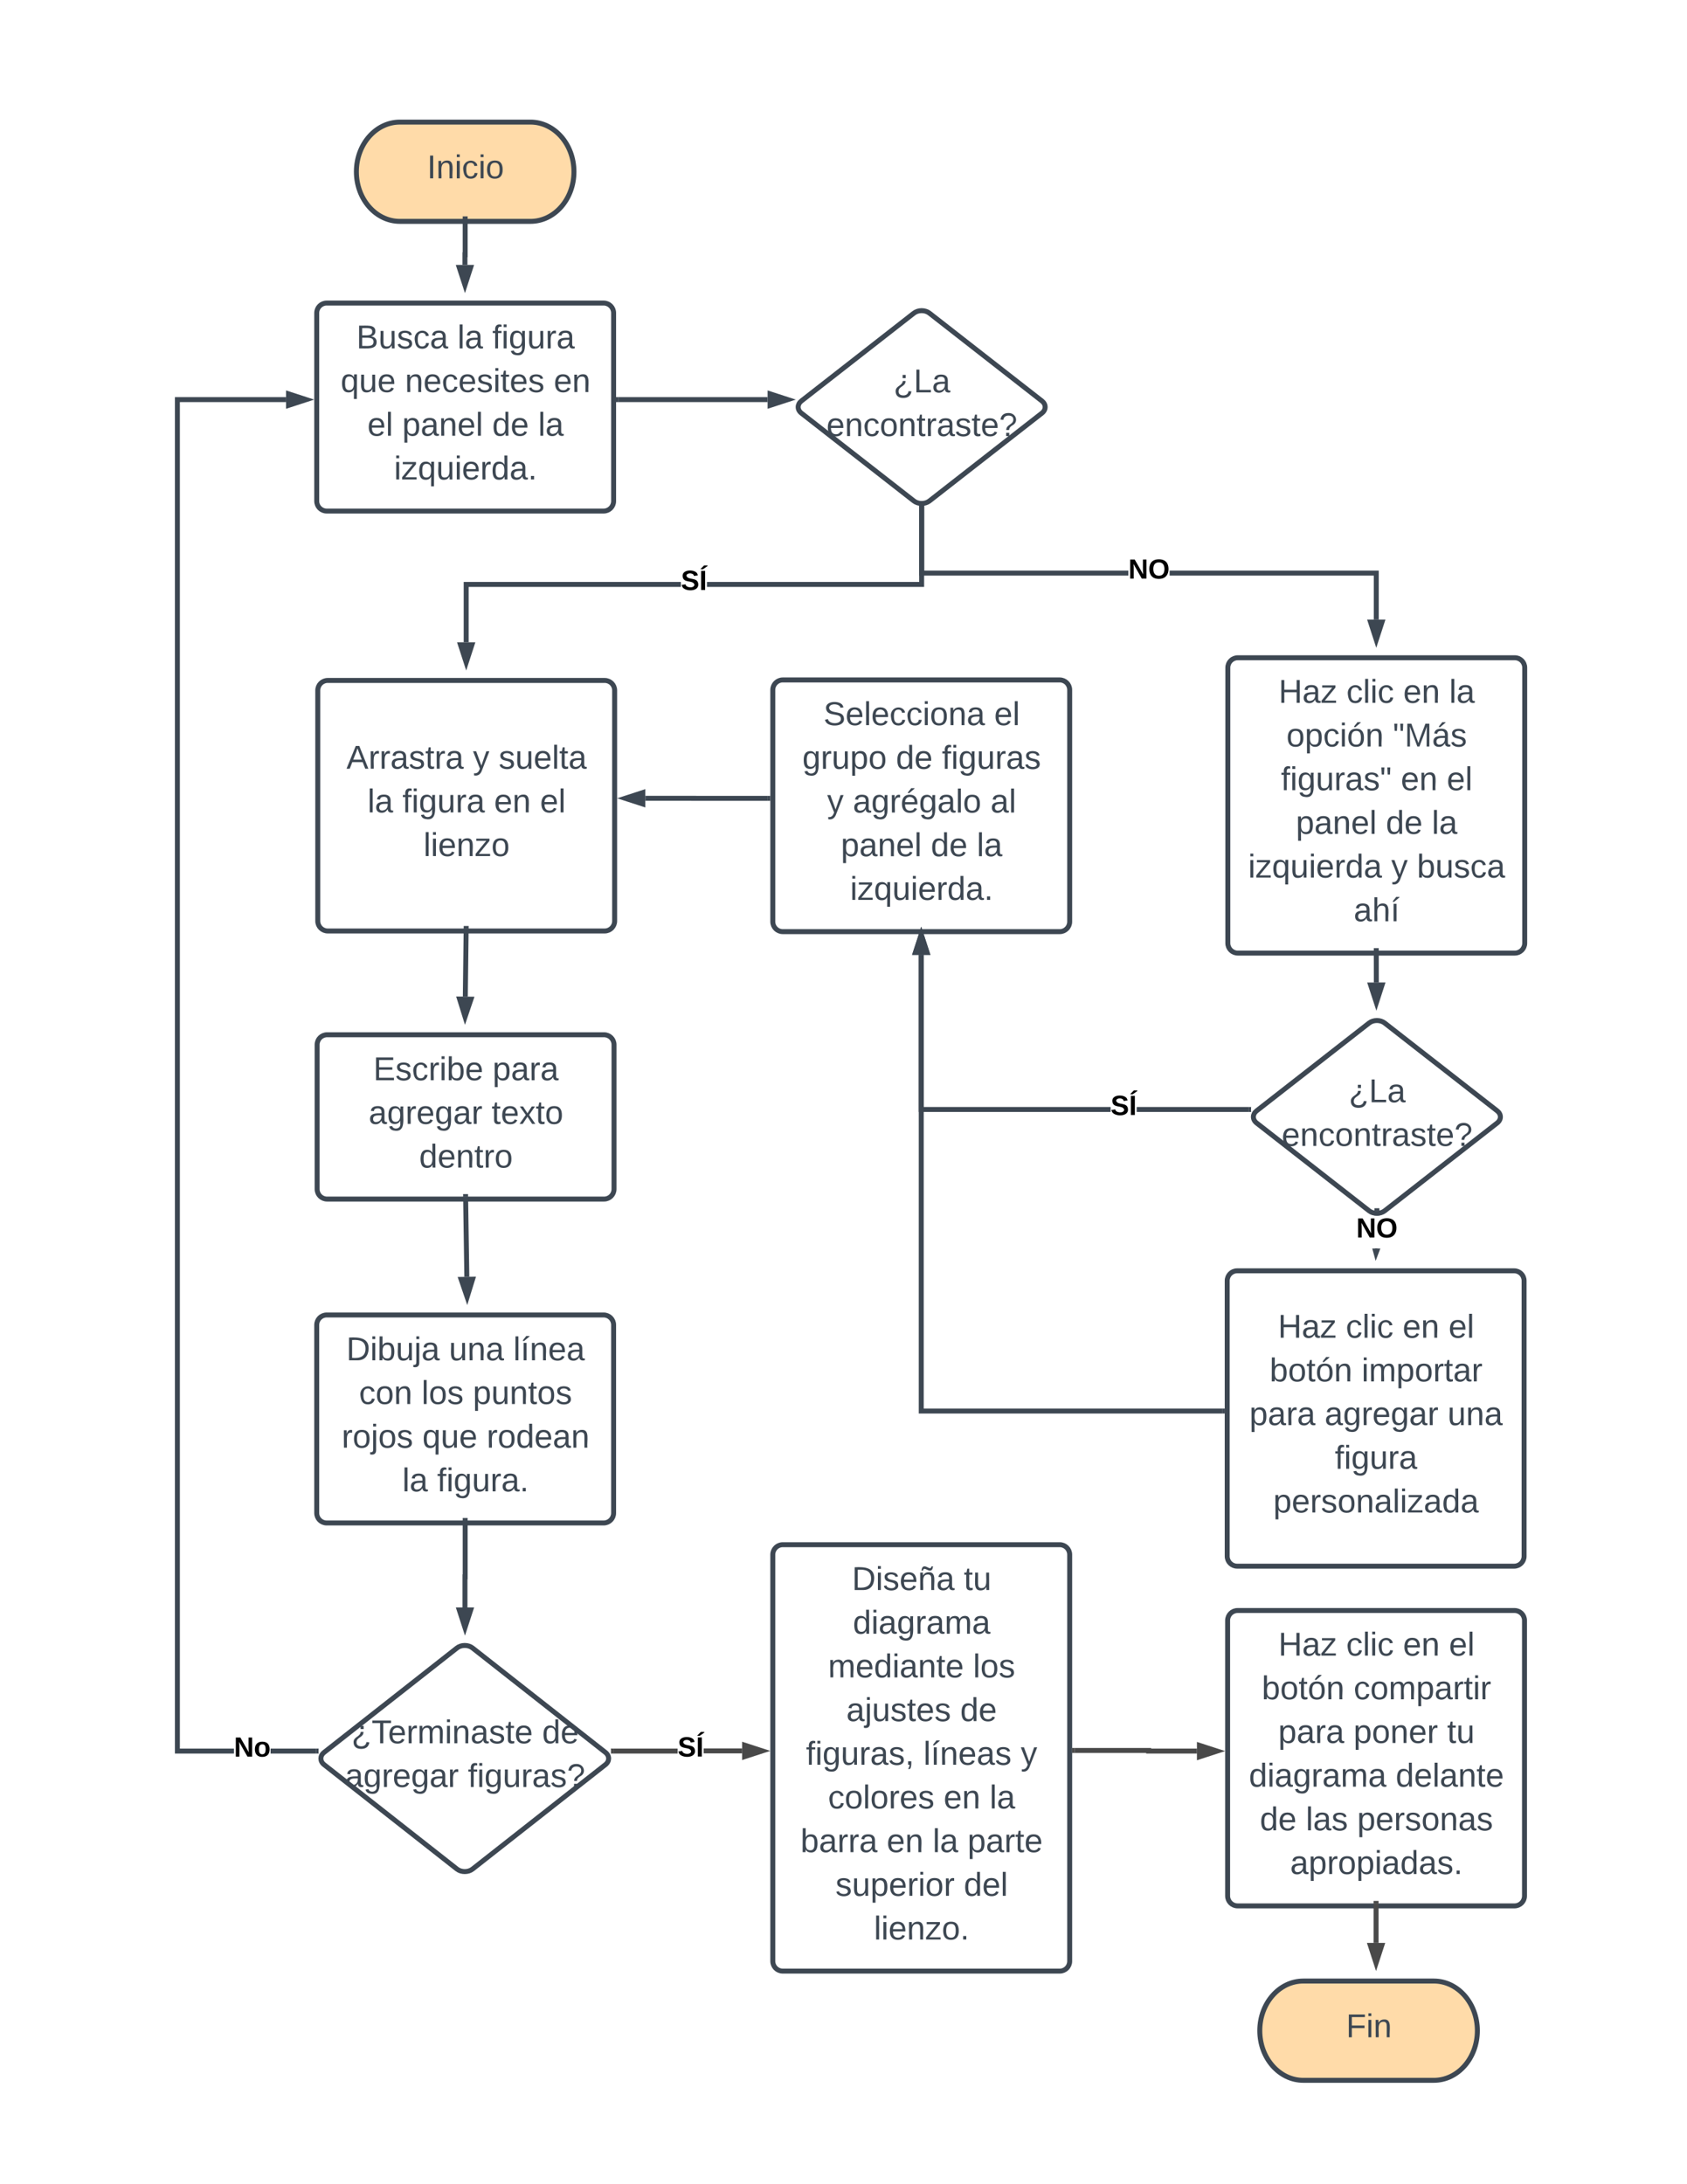 <svg xmlns="http://www.w3.org/2000/svg" xmlns:xlink="http://www.w3.org/1999/xlink" xmlns:lucid="lucid" width="1360" height="1760"><g transform="translate(0 0)" lucid:page-tab-id="YGcM5DNywbTK"><path d="M0 0h1360v1760H0z" fill="#fff"/><g filter="url(#a)"><path d="M255.33 1061.6c0-4.42 3.58-8 8-8h223.34c4.42 0 8 3.58 8 8v151.6c0 4.42-3.58 8-8 8H263.33c-4.42 0-8-3.58-8-8z" stroke="#3d4752" stroke-width="4" fill="#fff"/><use xlink:href="#b" transform="matrix(1,0,0,1,270.331,1068.6) translate(8.852 21.533)"/><use xlink:href="#c" transform="matrix(1,0,0,1,270.331,1068.6) translate(91.593 21.533)"/><use xlink:href="#d" transform="matrix(1,0,0,1,270.331,1068.6) translate(143.444 21.533)"/><use xlink:href="#e" transform="matrix(1,0,0,1,270.331,1068.6) translate(19.111 56.733)"/><use xlink:href="#f" transform="matrix(1,0,0,1,270.331,1068.6) translate(69.481 56.733)"/><use xlink:href="#g" transform="matrix(1,0,0,1,270.331,1068.6) translate(110.889 56.733)"/><use xlink:href="#h" transform="matrix(1,0,0,1,270.331,1068.6) translate(5.111 91.933)"/><use xlink:href="#i" transform="matrix(1,0,0,1,270.331,1068.6) translate(70.148 91.933)"/><use xlink:href="#j" transform="matrix(1,0,0,1,270.331,1068.6) translate(122 91.933)"/><use xlink:href="#k" transform="matrix(1,0,0,1,270.331,1068.6) translate(54 127.133)"/><use xlink:href="#l" transform="matrix(1,0,0,1,270.331,1068.6) translate(82.074 127.133)"/></g><g filter="url(#m)"><path d="M256.17 550.3c0-4.43 3.58-8 8-8H487.5c4.42 0 8 3.57 8 8v185.87c0 4.4-3.58 8-8 8H264.17c-4.42 0-8-3.6-8-8z" stroke="#3d4752" stroke-width="4" fill="#fff"/><use xlink:href="#n" transform="matrix(1,0,0,1,271.165,557.287) translate(8.111 56.133)"/><use xlink:href="#o" transform="matrix(1,0,0,1,271.165,557.287) translate(110.111 56.133)"/><use xlink:href="#p" transform="matrix(1,0,0,1,271.165,557.287) translate(130.852 56.133)"/><use xlink:href="#k" transform="matrix(1,0,0,1,271.165,557.287) translate(25.148 91.333)"/><use xlink:href="#q" transform="matrix(1,0,0,1,271.165,557.287) translate(53.222 91.333)"/><use xlink:href="#r" transform="matrix(1,0,0,1,271.165,557.287) translate(127.148 91.333)"/><use xlink:href="#s" transform="matrix(1,0,0,1,271.165,557.287) translate(164.185 91.333)"/><use xlink:href="#t" transform="matrix(1,0,0,1,271.165,557.287) translate(70.259 126.533)"/></g><g filter="url(#u)"><path d="M368.38 1321.94c3.47-2.73 9.1-2.73 12.58 0l107.1 84.12c3.46 2.73 3.46 7.15 0 9.88l-107.1 84.12c-3.47 2.73-9.1 2.73-12.58 0l-107.1-84.12c-3.46-2.73-3.46-7.15 0-9.88z" stroke="#3d4752" stroke-width="4" fill="#fff"/><use xlink:href="#v" transform="matrix(1,0,0,1,270,1332) translate(13.333 66.733)"/><use xlink:href="#w" transform="matrix(1,0,0,1,270,1332) translate(167.037 66.733)"/><use xlink:href="#x" transform="matrix(1,0,0,1,270,1332) translate(8.111 101.933)"/><use xlink:href="#y" transform="matrix(1,0,0,1,270,1332) translate(107.222 101.933)"/></g><g filter="url(#z)"><path d="M623 1246.7c0-4.42 3.58-8 8-8h223.34c4.42 0 8 3.58 8 8v327.6c0 4.42-3.58 8-8 8H631c-4.42 0-8-3.58-8-8z" stroke="#3d4752" stroke-width="4" fill="#fff"/><use xlink:href="#A" transform="matrix(1,0,0,1,638,1253.7) translate(48.778 21.533)"/><use xlink:href="#B" transform="matrix(1,0,0,1,638,1253.7) translate(139 21.533)"/><use xlink:href="#C" transform="matrix(1,0,0,1,638,1253.7) translate(49.556 56.733)"/><use xlink:href="#D" transform="matrix(1,0,0,1,638,1253.7) translate(29.556 91.933)"/><use xlink:href="#E" transform="matrix(1,0,0,1,638,1253.7) translate(146.444 91.933)"/><use xlink:href="#F" transform="matrix(1,0,0,1,638,1253.7) translate(44.296 127.133)"/><use xlink:href="#w" transform="matrix(1,0,0,1,638,1253.7) translate(136.074 127.133)"/><use xlink:href="#G" transform="matrix(1,0,0,1,638,1253.7) translate(11.778 162.333)"/><use xlink:href="#H" transform="matrix(1,0,0,1,638,1253.7) translate(106.444 162.333)"/><use xlink:href="#I" transform="matrix(1,0,0,1,638,1253.7) translate(184.889 162.333)"/><use xlink:href="#J" transform="matrix(1,0,0,1,638,1253.7) translate(29.556 197.533)"/><use xlink:href="#r" transform="matrix(1,0,0,1,638,1253.7) translate(122.741 197.533)"/><use xlink:href="#K" transform="matrix(1,0,0,1,638,1253.7) translate(159.778 197.533)"/><use xlink:href="#L" transform="matrix(1,0,0,1,638,1253.7) translate(7.37 232.733)"/><use xlink:href="#r" transform="matrix(1,0,0,1,638,1253.7) translate(76.852 232.733)"/><use xlink:href="#k" transform="matrix(1,0,0,1,638,1253.7) translate(113.889 232.733)"/><use xlink:href="#M" transform="matrix(1,0,0,1,638,1253.7) translate(141.963 232.733)"/><use xlink:href="#N" transform="matrix(1,0,0,1,638,1253.7) translate(35.519 267.933)"/><use xlink:href="#O" transform="matrix(1,0,0,1,638,1253.7) translate(139 267.933)"/><use xlink:href="#P" transform="matrix(1,0,0,1,638,1253.7) translate(66.556 303.133)"/></g><g filter="url(#Q)"><path d="M255.66 835.8c0-4.42 3.58-8 8-8H487c4.42 0 8 3.58 8 8v116.4c0 4.42-3.58 8-8 8H263.66c-4.42 0-8-3.58-8-8z" stroke="#3d4752" stroke-width="4" fill="#fff"/><use xlink:href="#R" transform="matrix(1,0,0,1,270.661,842.8) translate(30.296 21.633)"/><use xlink:href="#S" transform="matrix(1,0,0,1,270.661,842.8) translate(126.444 21.633)"/><use xlink:href="#x" transform="matrix(1,0,0,1,270.661,842.8) translate(26.556 56.833)"/><use xlink:href="#T" transform="matrix(1,0,0,1,270.661,842.8) translate(125.667 56.833)"/><use xlink:href="#U" transform="matrix(1,0,0,1,270.661,842.8) translate(67.259 92.033)"/></g><g filter="url(#V)"><path d="M427.62 92.38c19.37 0 35.08 17.9 35.08 40s-15.7 40-35.08 40H322.38c-19.37 0-35.08-17.9-35.08-40s15.7-40 35.08-40z" stroke="#3d4752" stroke-width="4" fill="#ffdba9"/><use xlink:href="#W" transform="matrix(1,0,0,1,302.3,107.38) translate(41.963 30.333)"/></g><g filter="url(#X)"><path d="M1103.7 818.36c3.48-2.72 9.12-2.72 12.6 0l90.64 70.72c3.5 2.72 3.5 7.12 0 9.84l-90.63 70.72c-3.48 2.72-9.12 2.72-12.6 0l-90.64-70.72c-3.5-2.72-3.5-7.12 0-9.84z" stroke="#3d4752" stroke-width="4" fill="#fff"/><use xlink:href="#Y" transform="matrix(1,0,0,1,1021.75,828.439) translate(65.574 53.733)"/><use xlink:href="#Z" transform="matrix(1,0,0,1,1021.75,828.439) translate(11.5 88.933)"/></g><g filter="url(#aa)"><path d="M989.83 532c0-4.42 3.6-8 8-8h223.34c4.42 0 8 3.58 8 8v222c0 4.42-3.58 8-8 8H997.83c-4.4 0-8-3.58-8-8z" stroke="#3d4752" stroke-width="4" fill="#fff"/><use xlink:href="#ab" transform="matrix(1,0,0,1,1004.835,539) translate(25.889 21.333)"/><use xlink:href="#ac" transform="matrix(1,0,0,1,1004.835,539) translate(80.63 21.333)"/><use xlink:href="#r" transform="matrix(1,0,0,1,1004.835,539) translate(126.407 21.333)"/><use xlink:href="#K" transform="matrix(1,0,0,1,1004.835,539) translate(163.444 21.333)"/><use xlink:href="#ad" transform="matrix(1,0,0,1,1004.835,539) translate(32.222 56.533)"/><use xlink:href="#ae" transform="matrix(1,0,0,1,1004.835,539) translate(118.074 56.533)"/><use xlink:href="#af" transform="matrix(1,0,0,1,1004.835,539) translate(27.815 91.733)"/><use xlink:href="#r" transform="matrix(1,0,0,1,1004.835,539) translate(124.481 91.733)"/><use xlink:href="#s" transform="matrix(1,0,0,1,1004.835,539) translate(161.519 91.733)"/><use xlink:href="#ag" transform="matrix(1,0,0,1,1004.835,539) translate(39.889 126.933)"/><use xlink:href="#ah" transform="matrix(1,0,0,1,1004.835,539) translate(112.407 126.933)"/><use xlink:href="#K" transform="matrix(1,0,0,1,1004.835,539) translate(149.444 126.933)"/><use xlink:href="#ai" transform="matrix(1,0,0,1,1004.835,539) translate(1.407 162.133)"/><use xlink:href="#o" transform="matrix(1,0,0,1,1004.835,539) translate(116.741 162.133)"/><use xlink:href="#aj" transform="matrix(1,0,0,1,1004.835,539) translate(137.481 162.133)"/><use xlink:href="#ak" transform="matrix(1,0,0,1,1004.835,539) translate(86.481 197.333)"/></g><g filter="url(#al)"><path d="M623 549.9c0-4.43 3.58-8 8-8h223.34c4.42 0 8 3.57 8 8v186.8c0 4.4-3.58 8-8 8H631c-4.42 0-8-3.6-8-8z" stroke="#3d4752" stroke-width="4" fill="#fff"/><use xlink:href="#am" transform="matrix(1,0,0,1,638,556.887) translate(25.852 21.433)"/><use xlink:href="#s" transform="matrix(1,0,0,1,638,556.887) translate(163.481 21.433)"/><use xlink:href="#an" transform="matrix(1,0,0,1,638,556.887) translate(8.815 56.633)"/><use xlink:href="#ah" transform="matrix(1,0,0,1,638,556.887) translate(84.296 56.633)"/><use xlink:href="#ao" transform="matrix(1,0,0,1,638,556.887) translate(121.333 56.633)"/><use xlink:href="#o" transform="matrix(1,0,0,1,638,556.887) translate(28.815 91.833)"/><use xlink:href="#ap" transform="matrix(1,0,0,1,638,556.887) translate(49.556 91.833)"/><use xlink:href="#aq" transform="matrix(1,0,0,1,638,556.887) translate(160.519 91.833)"/><use xlink:href="#ag" transform="matrix(1,0,0,1,638,556.887) translate(39.889 127.033)"/><use xlink:href="#ah" transform="matrix(1,0,0,1,638,556.887) translate(112.407 127.033)"/><use xlink:href="#K" transform="matrix(1,0,0,1,638,556.887) translate(149.444 127.033)"/><use xlink:href="#ar" transform="matrix(1,0,0,1,638,556.887) translate(47.333 162.233)"/></g><g filter="url(#aa)"><path d="M989.33 1026c0-4.42 3.58-8 8-8h223.34c4.42 0 8 3.58 8 8v222c0 4.42-3.58 8-8 8H997.33c-4.42 0-8-3.58-8-8z" stroke="#3d4752" stroke-width="4" fill="#fff"/><use xlink:href="#ab" transform="matrix(1,0,0,1,1004.331,1033) translate(25.889 38.933)"/><use xlink:href="#ac" transform="matrix(1,0,0,1,1004.331,1033) translate(80.63 38.933)"/><use xlink:href="#r" transform="matrix(1,0,0,1,1004.331,1033) translate(126.407 38.933)"/><use xlink:href="#s" transform="matrix(1,0,0,1,1004.331,1033) translate(163.444 38.933)"/><use xlink:href="#as" transform="matrix(1,0,0,1,1004.331,1033) translate(19.222 74.133)"/><use xlink:href="#at" transform="matrix(1,0,0,1,1004.331,1033) translate(93.296 74.133)"/><use xlink:href="#au" transform="matrix(1,0,0,1,1004.331,1033) translate(2.889 109.333)"/><use xlink:href="#x" transform="matrix(1,0,0,1,1004.331,1033) translate(63.556 109.333)"/><use xlink:href="#av" transform="matrix(1,0,0,1,1004.331,1033) translate(162.667 109.333)"/><use xlink:href="#aw" transform="matrix(1,0,0,1,1004.331,1033) translate(71.741 144.533)"/><use xlink:href="#ax" transform="matrix(1,0,0,1,1004.331,1033) translate(22.148 179.733)"/></g><g filter="url(#ay)"><path d="M255.33 246.2c0-4.42 3.58-8 8-8h223.34c4.42 0 8 3.58 8 8v151.6c0 4.42-3.58 8-8 8H263.33c-4.42 0-8-3.58-8-8z" stroke="#3d4752" stroke-width="4" fill="#fff"/><use xlink:href="#az" transform="matrix(1,0,0,1,270.331,253.2) translate(16.963 21.533)"/><use xlink:href="#k" transform="matrix(1,0,0,1,270.331,253.2) translate(98.444 21.533)"/><use xlink:href="#aw" transform="matrix(1,0,0,1,270.331,253.2) translate(126.519 21.533)"/><use xlink:href="#i" transform="matrix(1,0,0,1,270.331,253.2) translate(4.296 56.733)"/><use xlink:href="#aA" transform="matrix(1,0,0,1,270.331,253.2) translate(56.148 56.733)"/><use xlink:href="#aB" transform="matrix(1,0,0,1,270.331,253.2) translate(176.074 56.733)"/><use xlink:href="#aC" transform="matrix(1,0,0,1,270.331,253.2) translate(25.852 91.933)"/><use xlink:href="#ag" transform="matrix(1,0,0,1,270.331,253.2) translate(53.926 91.933)"/><use xlink:href="#ah" transform="matrix(1,0,0,1,270.331,253.2) translate(126.444 91.933)"/><use xlink:href="#K" transform="matrix(1,0,0,1,270.331,253.2) translate(163.481 91.933)"/><use xlink:href="#ar" transform="matrix(1,0,0,1,270.331,253.2) translate(47.333 127.133)"/></g><path d="M498.67 322H618.8" stroke="#3d4752" stroke-width="4" fill="none"/><path d="M498.72 324h-2.05v-4h2.05z" fill="#3d4752"/><path d="M635.08 322l-14.27 4.64v-9.28z" stroke="#3d4752" stroke-width="4" fill="#3d4752"/><path d="M548.92 472.93h-171.1v44.62h-4v-48.62h175.1zm196.08 0H569.9v-4H741v-65.35h4z" fill="#3d4752"/><path d="M741.35 401.6l3.5-.03.15-.04v2.1h-4v-2.13zM375.83 533.8l-4.63-14.25h9.27z" fill="#3d4752"/><path d="M375.83 540.3l-7.38-22.75h14.77zm-1.88-18.75l1.88 5.8 1.9-5.8z" fill="#3d4752"/><use xlink:href="#aD" transform="matrix(1,0,0,1,548.924,457.6) translate(0 17.778)"/><path d="M1111.5 459.8v39.46h-4V463.8H942.9v-4zm-201.88 0v4H741v-60.22h4v56.2z" fill="#3d4752"/><path d="M741.35 401.6l3.5-.03.15-.04v2.1h-4v-2.13zM1109.5 515.53l-4.63-14.27h9.27z" fill="#3d4752"/><path d="M1109.5 522l-7.38-22.74h14.77zm-1.88-18.74l1.88 5.8 1.9-5.8z" fill="#3d4752"/><use xlink:href="#aE" transform="matrix(1,0,0,1,909.616,448.457) translate(0 17.778)"/><path d="M375 176.38v28.9h-.17v8.18" stroke="#3d4752" stroke-width="4" fill="none"/><path d="M377 176.43h-4v-2.05h4z" fill="#3d4752"/><path d="M374.83 229.73l-4.64-14.27h9.27z" stroke="#3d4752" stroke-width="4" fill="#3d4752"/><path d="M375 1225.2v45.4h-.15v24.65" stroke="#3d4752" stroke-width="4" fill="none"/><path d="M377 1225.25h-4v-2.05h4z" fill="#3d4752"/><path d="M374.85 1311.52l-4.63-14.27h9.27z" stroke="#3d4752" stroke-width="4" fill="#3d4752"/><path d="M230.6 324H145v1085h43.62v4H141V320h89.6zm24.2 1085v4h-36.67v-4z" fill="#3d4752"/><path d="M256.8 1409.44l-.02 2.95.24.6h-2.28v-4H257zM246.86 322l-14.27 4.64v-9.28z" fill="#3d4752"/><path d="M253.33 322l-22.74 7.4v-14.8zm-18.74 1.88l5.8-1.88-5.8-1.88z" fill="#3d4752"/><use xlink:href="#aF" transform="matrix(1,0,0,1,188.621,1397.667) translate(0 17.778)"/><path d="M744.67 892h150.68v4H740.67V769.42h4zm261.88 0v4h-90.2v-4z" fill="#3d4752"/><path d="M1008.58 892.4l-.05 2.97.25.63h-2.28v-4h2.25zM747.3 767.42h-9.27l4.64-14.26z" fill="#3d4752"/><path d="M750.06 769.42h-14.78l7.4-22.73zm-9.27-4h3.75l-1.88-5.8z" fill="#3d4752"/><use xlink:href="#aD" transform="matrix(1,0,0,1,895.352,880.667) translate(0 17.778)"/><path d="M1112 979.38h-4v-3.8h4z" fill="#3d4752"/><path d="M1108.35 973.6l3.5-.03.15-.04v2.1h-4v-2.13zM1109.3 1009.53l-.96-3.48h2.27z" fill="#3d4752"/><path d="M1109 1016l-2.74-9.95h6.5z" fill="#3d4752"/><use xlink:href="#aE" transform="matrix(1,0,0,1,1093.364,979.38) translate(0 17.778)"/><path d="M744.67 1135h240.66v4H740.67V769.42h4z" fill="#3d4752"/><path d="M987.33 1139h-2.05v-4h2.05zM747.3 767.42h-9.27l4.64-14.26z" fill="#3d4752"/><path d="M750.06 769.42h-14.78l7.4-22.73zm-9.27-4h3.75l-1.88-5.8z" fill="#3d4752"/><path d="M375.8 748.17l-.68 54.9" stroke="#3d4752" stroke-width="4" fill="none"/><path d="M377.8 748.24l-4-.05.03-2.03h4z" fill="#3d4752"/><path d="M374.92 819.33L370.46 805l9.27.12z" stroke="#3d4752" stroke-width="4" fill="#3d4752"/><path d="M375.36 964.2l.98 64.66" stroke="#3d4752" stroke-width="4" fill="none"/><path d="M377.36 964.22l-4 .06-.03-2.08h4z" fill="#3d4752"/><path d="M376.58 1045.13l-4.85-14.2 9.27-.14z" stroke="#3d4752" stroke-width="4" fill="#3d4752"/><path d="M1109.5 766l.05 25.68" stroke="#3d4752" stroke-width="4" fill="none"/><path d="M1111.5 766.05h-4V764h4z" fill="#3d4752"/><path d="M1109.58 807.95l-4.66-14.26 9.27-.02z" stroke="#3d4752" stroke-width="4" fill="#3d4752"/><path d="M619 643.3h-59.75v-.04h-39" stroke="#3d4752" stroke-width="4" fill="none"/><path d="M621 645.3h-2.05v-4H621z" fill="#3d4752"/><path d="M503.98 643.26l14.26-4.64v9.27z" stroke="#3d4752" stroke-width="4" fill="#3d4752"/><g filter="url(#V)"><path d="M1155.92 1590.3c19.37 0 35.08 17.9 35.08 40 0 22.08-15.7 40-35.08 40h-105.24c-19.37 0-35.08-17.92-35.08-40 0-22.1 15.7-40 35.08-40z" stroke="#3d4752" stroke-width="4" fill="#ffdba9"/><use xlink:href="#aG" transform="matrix(1,0,0,1,1030.6,1605.287) translate(54.556 30.333)"/></g><g filter="url(#aa)"><path d="M989.66 1299.74c0-4.42 3.58-8 8-8H1221c4.42 0 8 3.58 8 8v222c0 4.4-3.58 8-8 8H997.66c-4.42 0-8-3.6-8-8z" stroke="#3d4752" stroke-width="4" fill="#fff"/><use xlink:href="#ab" transform="matrix(1,0,0,1,1004.661,1306.737) translate(25.889 21.333)"/><use xlink:href="#ac" transform="matrix(1,0,0,1,1004.661,1306.737) translate(80.63 21.333)"/><use xlink:href="#r" transform="matrix(1,0,0,1,1004.661,1306.737) translate(126.407 21.333)"/><use xlink:href="#s" transform="matrix(1,0,0,1,1004.661,1306.737) translate(163.444 21.333)"/><use xlink:href="#as" transform="matrix(1,0,0,1,1004.661,1306.737) translate(12.556 56.533)"/><use xlink:href="#aH" transform="matrix(1,0,0,1,1004.661,1306.737) translate(86.63 56.533)"/><use xlink:href="#au" transform="matrix(1,0,0,1,1004.661,1306.737) translate(25.815 91.733)"/><use xlink:href="#aI" transform="matrix(1,0,0,1,1004.661,1306.737) translate(86.481 91.733)"/><use xlink:href="#B" transform="matrix(1,0,0,1,1004.661,1306.737) translate(161.963 91.733)"/><use xlink:href="#aJ" transform="matrix(1,0,0,1,1004.661,1306.737) translate(2.185 126.933)"/><use xlink:href="#aK" transform="matrix(1,0,0,1,1004.661,1306.737) translate(120.481 126.933)"/><use xlink:href="#ah" transform="matrix(1,0,0,1,1004.661,1306.737) translate(11 162.133)"/><use xlink:href="#aL" transform="matrix(1,0,0,1,1004.661,1306.737) translate(48.037 162.133)"/><use xlink:href="#aM" transform="matrix(1,0,0,1,1004.661,1306.737) translate(89.444 162.133)"/><use xlink:href="#aN" transform="matrix(1,0,0,1,1004.661,1306.737) translate(35.444 197.333)"/></g><path d="M866.34 1410.5H926v.5h38.92" stroke="#494949" stroke-width="4" fill="none"/><path d="M866.4 1412.5h-2.06v-4h2.05z" fill="#494949"/><path d="M981.2 1411l-14.28 4.64v-9.27z" stroke="#494949" stroke-width="4" fill="#494949"/><path d="M1109.33 1533.74v31.8" stroke="#494949" stroke-width="4" fill="none"/><path d="M1111.33 1533.8h-4v-2.06h4z" fill="#494949"/><path d="M1109.33 1581.8l-4.63-14.25h9.27z" stroke="#494949" stroke-width="4" fill="#494949"/><g filter="url(#X)"><path d="M736.7 246.36c3.48-2.72 9.12-2.72 12.6 0l90.64 70.72c3.5 2.72 3.5 7.12 0 9.84l-90.63 70.72c-3.48 2.72-9.12 2.72-12.6 0l-90.64-70.72c-3.5-2.72-3.5-7.12 0-9.84z" stroke="#3d4752" stroke-width="4" fill="#fff"/><use xlink:href="#Y" transform="matrix(1,0,0,1,654.75,256.439) translate(65.574 53.733)"/><use xlink:href="#Z" transform="matrix(1,0,0,1,654.75,256.439) translate(11.5 88.933)"/></g><path d="M546.28 1413h-51.73v-4h51.73zm51.98-.15h-31v-4h31z" fill="#494949"/><path d="M494.6 1413h-2.26l.2-.44.02-2.95-.24-.6h2.28zM614.53 1410.85l-14.27 4.63v-9.27z" fill="#494949"/><path d="M621 1410.85l-22.74 7.38v-14.77zm-18.74 1.88l5.8-1.88-5.8-1.9z" fill="#494949"/><use xlink:href="#aD" transform="matrix(1,0,0,1,546.28,1397.59) translate(0 17.778)"/><defs><path fill="#3d4752" d="M30-248c118-7 216 8 213 122C240-48 200 0 122 0H30v-248zM63-27c89 8 146-16 146-99s-60-101-146-95v194" id="aO"/><path fill="#3d4752" d="M24-231v-30h32v30H24zM24 0v-190h32V0H24" id="aP"/><path fill="#3d4752" d="M115-194c53 0 69 39 70 98 0 66-23 100-70 100C84 3 66-7 56-30L54 0H23l1-261h32v101c10-23 28-34 59-34zm-8 174c40 0 45-34 45-75 0-40-5-75-45-74-42 0-51 32-51 76 0 43 10 73 51 73" id="aQ"/><path fill="#3d4752" d="M84 4C-5 8 30-112 23-190h32v120c0 31 7 50 39 49 72-2 45-101 50-169h31l1 190h-30c-1-10 1-25-2-33-11 22-28 36-60 37" id="aR"/><path fill="#3d4752" d="M24-231v-30h32v30H24zM-9 49c24 4 33-6 33-30v-209h32V24c2 40-23 58-65 49V49" id="aS"/><path fill="#3d4752" d="M141-36C126-15 110 5 73 4 37 3 15-17 15-53c-1-64 63-63 125-63 3-35-9-54-41-54-24 1-41 7-42 31l-33-3c5-37 33-52 76-52 45 0 72 20 72 64v82c-1 20 7 32 28 27v20c-31 9-61-2-59-35zM48-53c0 20 12 33 32 33 41-3 63-29 60-74-43 2-92-5-92 41" id="aT"/><g id="b"><use transform="matrix(0.074,0,0,0.074,0,0)" xlink:href="#aO"/><use transform="matrix(0.074,0,0,0.074,19.185,0)" xlink:href="#aP"/><use transform="matrix(0.074,0,0,0.074,25.037,0)" xlink:href="#aQ"/><use transform="matrix(0.074,0,0,0.074,39.852,0)" xlink:href="#aR"/><use transform="matrix(0.074,0,0,0.074,54.667,0)" xlink:href="#aS"/><use transform="matrix(0.074,0,0,0.074,60.519,0)" xlink:href="#aT"/></g><path fill="#3d4752" d="M117-194c89-4 53 116 60 194h-32v-121c0-31-8-49-39-48C34-167 62-67 57 0H25l-1-190h30c1 10-1 24 2 32 11-22 29-35 61-36" id="aU"/><g id="c"><use transform="matrix(0.074,0,0,0.074,0,0)" xlink:href="#aR"/><use transform="matrix(0.074,0,0,0.074,14.815,0)" xlink:href="#aU"/><use transform="matrix(0.074,0,0,0.074,29.63,0)" xlink:href="#aT"/></g><path fill="#3d4752" d="M24 0v-261h32V0H24" id="aV"/><path fill="#3d4752" d="M34 0v-190h32V0H34zM24-211c8-23 27-35 38-54h36v5l-58 49H24" id="aW"/><path fill="#3d4752" d="M100-194c63 0 86 42 84 106H49c0 40 14 67 53 68 26 1 43-12 49-29l28 8c-11 28-37 45-77 45C44 4 14-33 15-96c1-61 26-98 85-98zm52 81c6-60-76-77-97-28-3 7-6 17-6 28h103" id="aX"/><g id="d"><use transform="matrix(0.074,0,0,0.074,0,0)" xlink:href="#aV"/><use transform="matrix(0.074,0,0,0.074,5.852,0)" xlink:href="#aW"/><use transform="matrix(0.074,0,0,0.074,13.259,0)" xlink:href="#aU"/><use transform="matrix(0.074,0,0,0.074,28.074,0)" xlink:href="#aX"/><use transform="matrix(0.074,0,0,0.074,42.889,0)" xlink:href="#aT"/></g><path fill="#3d4752" d="M96-169c-40 0-48 33-48 73s9 75 48 75c24 0 41-14 43-38l32 2c-6 37-31 61-74 61-59 0-76-41-82-99-10-93 101-131 147-64 4 7 5 14 7 22l-32 3c-4-21-16-35-41-35" id="aY"/><path fill="#3d4752" d="M100-194c62-1 85 37 85 99 1 63-27 99-86 99S16-35 15-95c0-66 28-99 85-99zM99-20c44 1 53-31 53-75 0-43-8-75-51-75s-53 32-53 75 10 74 51 75" id="aZ"/><g id="e"><use transform="matrix(0.074,0,0,0.074,0,0)" xlink:href="#aY"/><use transform="matrix(0.074,0,0,0.074,13.333,0)" xlink:href="#aZ"/><use transform="matrix(0.074,0,0,0.074,28.148,0)" xlink:href="#aU"/></g><path fill="#3d4752" d="M135-143c-3-34-86-38-87 0 15 53 115 12 119 90S17 21 10-45l28-5c4 36 97 45 98 0-10-56-113-15-118-90-4-57 82-63 122-42 12 7 21 19 24 35" id="ba"/><g id="f"><use transform="matrix(0.074,0,0,0.074,0,0)" xlink:href="#aV"/><use transform="matrix(0.074,0,0,0.074,5.852,0)" xlink:href="#aZ"/><use transform="matrix(0.074,0,0,0.074,20.667,0)" xlink:href="#ba"/></g><path fill="#3d4752" d="M115-194c55 1 70 41 70 98S169 2 115 4C84 4 66-9 55-30l1 105H24l-1-265h31l2 30c10-21 28-34 59-34zm-8 174c40 0 45-34 45-75s-6-73-45-74c-42 0-51 32-51 76 0 43 10 73 51 73" id="bb"/><path fill="#3d4752" d="M59-47c-2 24 18 29 38 22v24C64 9 27 4 27-40v-127H5v-23h24l9-43h21v43h35v23H59v120" id="bc"/><g id="g"><use transform="matrix(0.074,0,0,0.074,0,0)" xlink:href="#bb"/><use transform="matrix(0.074,0,0,0.074,14.815,0)" xlink:href="#aR"/><use transform="matrix(0.074,0,0,0.074,29.63,0)" xlink:href="#aU"/><use transform="matrix(0.074,0,0,0.074,44.444,0)" xlink:href="#bc"/><use transform="matrix(0.074,0,0,0.074,51.852,0)" xlink:href="#aZ"/><use transform="matrix(0.074,0,0,0.074,66.667,0)" xlink:href="#ba"/></g><path fill="#3d4752" d="M114-163C36-179 61-72 57 0H25l-1-190h30c1 12-1 29 2 39 6-27 23-49 58-41v29" id="bd"/><g id="h"><use transform="matrix(0.074,0,0,0.074,0,0)" xlink:href="#bd"/><use transform="matrix(0.074,0,0,0.074,8.815,0)" xlink:href="#aZ"/><use transform="matrix(0.074,0,0,0.074,23.63,0)" xlink:href="#aS"/><use transform="matrix(0.074,0,0,0.074,29.481,0)" xlink:href="#aZ"/><use transform="matrix(0.074,0,0,0.074,44.296,0)" xlink:href="#ba"/></g><path fill="#3d4752" d="M145-31C134-9 116 4 85 4 32 4 16-35 15-94c0-59 17-99 70-100 32-1 48 14 60 33 0-11-1-24 2-32h30l-1 268h-32zM93-21c41 0 51-33 51-76s-8-73-50-73c-40 0-46 35-46 75s5 74 45 74" id="be"/><g id="i"><use transform="matrix(0.074,0,0,0.074,0,0)" xlink:href="#be"/><use transform="matrix(0.074,0,0,0.074,14.815,0)" xlink:href="#aR"/><use transform="matrix(0.074,0,0,0.074,29.63,0)" xlink:href="#aX"/></g><path fill="#3d4752" d="M85-194c31 0 48 13 60 33l-1-100h32l1 261h-30c-2-10 0-23-3-31C134-8 116 4 85 4 32 4 16-35 15-94c0-66 23-100 70-100zm9 24c-40 0-46 34-46 75 0 40 6 74 45 74 42 0 51-32 51-76 0-42-9-74-50-73" id="bf"/><g id="j"><use transform="matrix(0.074,0,0,0.074,0,0)" xlink:href="#bd"/><use transform="matrix(0.074,0,0,0.074,8.815,0)" xlink:href="#aZ"/><use transform="matrix(0.074,0,0,0.074,23.63,0)" xlink:href="#bf"/><use transform="matrix(0.074,0,0,0.074,38.444,0)" xlink:href="#aX"/><use transform="matrix(0.074,0,0,0.074,53.259,0)" xlink:href="#aT"/><use transform="matrix(0.074,0,0,0.074,68.074,0)" xlink:href="#aU"/></g><g id="k"><use transform="matrix(0.074,0,0,0.074,0,0)" xlink:href="#aV"/><use transform="matrix(0.074,0,0,0.074,5.852,0)" xlink:href="#aT"/></g><path fill="#3d4752" d="M101-234c-31-9-42 10-38 44h38v23H63V0H32v-167H5v-23h27c-7-52 17-82 69-68v24" id="bg"/><path fill="#3d4752" d="M177-190C167-65 218 103 67 71c-23-6-38-20-44-43l32-5c15 47 100 32 89-28v-30C133-14 115 1 83 1 29 1 15-40 15-95c0-56 16-97 71-98 29-1 48 16 59 35 1-10 0-23 2-32h30zM94-22c36 0 50-32 50-73 0-42-14-75-50-75-39 0-46 34-46 75s6 73 46 73" id="bh"/><path fill="#3d4752" d="M33 0v-38h34V0H33" id="bi"/><g id="l"><use transform="matrix(0.074,0,0,0.074,0,0)" xlink:href="#bg"/><use transform="matrix(0.074,0,0,0.074,7.407,0)" xlink:href="#aP"/><use transform="matrix(0.074,0,0,0.074,13.259,0)" xlink:href="#bh"/><use transform="matrix(0.074,0,0,0.074,28.074,0)" xlink:href="#aR"/><use transform="matrix(0.074,0,0,0.074,42.889,0)" xlink:href="#bd"/><use transform="matrix(0.074,0,0,0.074,51.704,0)" xlink:href="#aT"/><use transform="matrix(0.074,0,0,0.074,66.519,0)" xlink:href="#bi"/></g><filter id="a" filterUnits="objectBoundingBox" x="-.04" y="-.02" width="1.08" height="1.12"><feOffset result="offOut" in="SourceAlpha" dy="6"/><feGaussianBlur result="blurOut" in="offOut" stdDeviation="5"/><feColorMatrix result="colorOut" in="blurOut" values="0 0 0 0 0 0 0 0 0 0 0 0 0 0 0 0 0 0 0.169 0"/><feBlend in="SourceGraphic" in2="colorOut"/></filter><path fill="#3d4752" d="M205 0l-28-72H64L36 0H1l101-248h38L239 0h-34zm-38-99l-47-123c-12 45-31 82-46 123h93" id="bj"/><g id="n"><use transform="matrix(0.074,0,0,0.074,0,0)" xlink:href="#bj"/><use transform="matrix(0.074,0,0,0.074,17.778,0)" xlink:href="#bd"/><use transform="matrix(0.074,0,0,0.074,26.593,0)" xlink:href="#bd"/><use transform="matrix(0.074,0,0,0.074,35.407,0)" xlink:href="#aT"/><use transform="matrix(0.074,0,0,0.074,50.222,0)" xlink:href="#ba"/><use transform="matrix(0.074,0,0,0.074,63.556,0)" xlink:href="#bc"/><use transform="matrix(0.074,0,0,0.074,70.963,0)" xlink:href="#bd"/><use transform="matrix(0.074,0,0,0.074,79.778,0)" xlink:href="#aT"/></g><path fill="#3d4752" d="M179-190L93 31C79 59 56 82 12 73V49c39 6 53-20 64-50L1-190h34L92-34l54-156h33" id="bk"/><use transform="matrix(0.074,0,0,0.074,0,0)" xlink:href="#bk" id="o"/><g id="p"><use transform="matrix(0.074,0,0,0.074,0,0)" xlink:href="#ba"/><use transform="matrix(0.074,0,0,0.074,13.333,0)" xlink:href="#aR"/><use transform="matrix(0.074,0,0,0.074,28.148,0)" xlink:href="#aX"/><use transform="matrix(0.074,0,0,0.074,42.963,0)" xlink:href="#aV"/><use transform="matrix(0.074,0,0,0.074,48.815,0)" xlink:href="#bc"/><use transform="matrix(0.074,0,0,0.074,56.222,0)" xlink:href="#aT"/></g><g id="q"><use transform="matrix(0.074,0,0,0.074,0,0)" xlink:href="#bg"/><use transform="matrix(0.074,0,0,0.074,7.407,0)" xlink:href="#aP"/><use transform="matrix(0.074,0,0,0.074,13.259,0)" xlink:href="#bh"/><use transform="matrix(0.074,0,0,0.074,28.074,0)" xlink:href="#aR"/><use transform="matrix(0.074,0,0,0.074,42.889,0)" xlink:href="#bd"/><use transform="matrix(0.074,0,0,0.074,51.704,0)" xlink:href="#aT"/></g><g id="r"><use transform="matrix(0.074,0,0,0.074,0,0)" xlink:href="#aX"/><use transform="matrix(0.074,0,0,0.074,14.815,0)" xlink:href="#aU"/></g><g id="s"><use transform="matrix(0.074,0,0,0.074,0,0)" xlink:href="#aX"/><use transform="matrix(0.074,0,0,0.074,14.815,0)" xlink:href="#aV"/></g><path fill="#3d4752" d="M9 0v-24l116-142H16v-24h144v24L44-24h123V0H9" id="bl"/><g id="t"><use transform="matrix(0.074,0,0,0.074,0,0)" xlink:href="#aV"/><use transform="matrix(0.074,0,0,0.074,5.852,0)" xlink:href="#aP"/><use transform="matrix(0.074,0,0,0.074,11.704,0)" xlink:href="#aX"/><use transform="matrix(0.074,0,0,0.074,26.519,0)" xlink:href="#aU"/><use transform="matrix(0.074,0,0,0.074,41.333,0)" xlink:href="#bl"/><use transform="matrix(0.074,0,0,0.074,54.667,0)" xlink:href="#aZ"/></g><filter id="m" filterUnits="objectBoundingBox" x="-.04" y="-.02" width="1.08" height="1.1"><feOffset result="offOut" in="SourceAlpha" dy="6"/><feGaussianBlur result="blurOut" in="offOut" stdDeviation="5"/><feColorMatrix result="colorOut" in="blurOut" values="0 0 0 0 0 0 0 0 0 0 0 0 0 0 0 0 0 0 0.169 0"/><feBlend in="SourceGraphic" in2="colorOut"/></filter><path fill="#3d4752" d="M107 61C57 61 25 39 23-9c-2-65 71-58 78-115h30c1 64-76 54-76 114 0 30 21 42 52 43 32 0 53-17 56-46l32 2c-6 46-36 72-88 72zm26-251v35H99v-35h34" id="bm"/><path fill="#3d4752" d="M127-220V0H93v-220H8v-28h204v28h-85" id="bn"/><path fill="#3d4752" d="M210-169c-67 3-38 105-44 169h-31v-121c0-29-5-50-35-48C34-165 62-65 56 0H25l-1-190h30c1 10-1 24 2 32 10-44 99-50 107 0 11-21 27-35 58-36 85-2 47 119 55 194h-31v-121c0-29-5-49-35-48" id="bo"/><g id="v"><use transform="matrix(0.074,0,0,0.074,0,0)" xlink:href="#bm"/><use transform="matrix(0.074,0,0,0.074,16.222,0)" xlink:href="#bn"/><use transform="matrix(0.074,0,0,0.074,29.481,0)" xlink:href="#aX"/><use transform="matrix(0.074,0,0,0.074,44.296,0)" xlink:href="#bd"/><use transform="matrix(0.074,0,0,0.074,53.111,0)" xlink:href="#bo"/><use transform="matrix(0.074,0,0,0.074,75.259,0)" xlink:href="#aP"/><use transform="matrix(0.074,0,0,0.074,81.111,0)" xlink:href="#aU"/><use transform="matrix(0.074,0,0,0.074,95.926,0)" xlink:href="#aT"/><use transform="matrix(0.074,0,0,0.074,110.741,0)" xlink:href="#ba"/><use transform="matrix(0.074,0,0,0.074,124.074,0)" xlink:href="#bc"/><use transform="matrix(0.074,0,0,0.074,131.481,0)" xlink:href="#aX"/></g><g id="w"><use transform="matrix(0.074,0,0,0.074,0,0)" xlink:href="#bf"/><use transform="matrix(0.074,0,0,0.074,14.815,0)" xlink:href="#aX"/></g><g id="x"><use transform="matrix(0.074,0,0,0.074,0,0)" xlink:href="#aT"/><use transform="matrix(0.074,0,0,0.074,14.815,0)" xlink:href="#bh"/><use transform="matrix(0.074,0,0,0.074,29.63,0)" xlink:href="#bd"/><use transform="matrix(0.074,0,0,0.074,38.444,0)" xlink:href="#aX"/><use transform="matrix(0.074,0,0,0.074,53.259,0)" xlink:href="#bh"/><use transform="matrix(0.074,0,0,0.074,68.074,0)" xlink:href="#aT"/><use transform="matrix(0.074,0,0,0.074,82.889,0)" xlink:href="#bd"/></g><path fill="#3d4752" d="M103-251c84 0 111 97 45 133-19 10-37 24-39 52H78c0-63 77-55 77-114 0-30-21-42-52-43-32 0-53 17-56 46l-32-2c7-45 34-72 88-72zM77 0v-35h34V0H77" id="bp"/><g id="y"><use transform="matrix(0.074,0,0,0.074,0,0)" xlink:href="#bg"/><use transform="matrix(0.074,0,0,0.074,7.407,0)" xlink:href="#aP"/><use transform="matrix(0.074,0,0,0.074,13.259,0)" xlink:href="#bh"/><use transform="matrix(0.074,0,0,0.074,28.074,0)" xlink:href="#aR"/><use transform="matrix(0.074,0,0,0.074,42.889,0)" xlink:href="#bd"/><use transform="matrix(0.074,0,0,0.074,51.704,0)" xlink:href="#aT"/><use transform="matrix(0.074,0,0,0.074,66.519,0)" xlink:href="#ba"/><use transform="matrix(0.074,0,0,0.074,79.852,0)" xlink:href="#bp"/></g><filter id="u" filterUnits="objectBoundingBox" x="-.04" y="-.02" width="1.08" height="1.11"><feOffset result="offOut" in="SourceAlpha" dy="6"/><feGaussianBlur result="blurOut" in="offOut" stdDeviation="5"/><feColorMatrix result="colorOut" in="blurOut" values="0 0 0 0 0 0 0 0 0 0 0 0 0 0 0 0 0 0 0.169 0"/><feBlend in="SourceGraphic" in2="colorOut"/></filter><path fill="#3d4752" d="M118-194c89-4 53 116 60 194h-32v-121c0-31-8-49-39-48C35-167 63-67 58 0H26l-1-190h30c1 10-1 24 2 32 11-22 29-35 61-36zm47-64c-3 23-9 48-36 47-26-1-65-44-74 0H39c4-23 8-48 36-47s64 44 74 0h16" id="bq"/><g id="A"><use transform="matrix(0.074,0,0,0.074,0,0)" xlink:href="#aO"/><use transform="matrix(0.074,0,0,0.074,19.185,0)" xlink:href="#aP"/><use transform="matrix(0.074,0,0,0.074,25.037,0)" xlink:href="#ba"/><use transform="matrix(0.074,0,0,0.074,38.37,0)" xlink:href="#aX"/><use transform="matrix(0.074,0,0,0.074,53.185,0)" xlink:href="#bq"/><use transform="matrix(0.074,0,0,0.074,68,0)" xlink:href="#aT"/></g><g id="B"><use transform="matrix(0.074,0,0,0.074,0,0)" xlink:href="#bc"/><use transform="matrix(0.074,0,0,0.074,7.407,0)" xlink:href="#aR"/></g><g id="C"><use transform="matrix(0.074,0,0,0.074,0,0)" xlink:href="#bf"/><use transform="matrix(0.074,0,0,0.074,14.815,0)" xlink:href="#aP"/><use transform="matrix(0.074,0,0,0.074,20.667,0)" xlink:href="#aT"/><use transform="matrix(0.074,0,0,0.074,35.481,0)" xlink:href="#bh"/><use transform="matrix(0.074,0,0,0.074,50.296,0)" xlink:href="#bd"/><use transform="matrix(0.074,0,0,0.074,59.111,0)" xlink:href="#aT"/><use transform="matrix(0.074,0,0,0.074,73.926,0)" xlink:href="#bo"/><use transform="matrix(0.074,0,0,0.074,96.074,0)" xlink:href="#aT"/></g><g id="D"><use transform="matrix(0.074,0,0,0.074,0,0)" xlink:href="#bo"/><use transform="matrix(0.074,0,0,0.074,22.148,0)" xlink:href="#aX"/><use transform="matrix(0.074,0,0,0.074,36.963,0)" xlink:href="#bf"/><use transform="matrix(0.074,0,0,0.074,51.778,0)" xlink:href="#aP"/><use transform="matrix(0.074,0,0,0.074,57.63,0)" xlink:href="#aT"/><use transform="matrix(0.074,0,0,0.074,72.444,0)" xlink:href="#aU"/><use transform="matrix(0.074,0,0,0.074,87.259,0)" xlink:href="#bc"/><use transform="matrix(0.074,0,0,0.074,94.667,0)" xlink:href="#aX"/></g><g id="E"><use transform="matrix(0.074,0,0,0.074,0,0)" xlink:href="#aV"/><use transform="matrix(0.074,0,0,0.074,5.852,0)" xlink:href="#aZ"/><use transform="matrix(0.074,0,0,0.074,20.667,0)" xlink:href="#ba"/></g><g id="F"><use transform="matrix(0.074,0,0,0.074,0,0)" xlink:href="#aT"/><use transform="matrix(0.074,0,0,0.074,14.815,0)" xlink:href="#aS"/><use transform="matrix(0.074,0,0,0.074,20.667,0)" xlink:href="#aR"/><use transform="matrix(0.074,0,0,0.074,35.481,0)" xlink:href="#ba"/><use transform="matrix(0.074,0,0,0.074,48.815,0)" xlink:href="#bc"/><use transform="matrix(0.074,0,0,0.074,56.222,0)" xlink:href="#aX"/><use transform="matrix(0.074,0,0,0.074,71.037,0)" xlink:href="#ba"/></g><path fill="#3d4752" d="M68-38c1 34 0 65-14 84H32c9-13 17-26 17-46H33v-38h35" id="br"/><g id="G"><use transform="matrix(0.074,0,0,0.074,0,0)" xlink:href="#bg"/><use transform="matrix(0.074,0,0,0.074,7.407,0)" xlink:href="#aP"/><use transform="matrix(0.074,0,0,0.074,13.259,0)" xlink:href="#bh"/><use transform="matrix(0.074,0,0,0.074,28.074,0)" xlink:href="#aR"/><use transform="matrix(0.074,0,0,0.074,42.889,0)" xlink:href="#bd"/><use transform="matrix(0.074,0,0,0.074,51.704,0)" xlink:href="#aT"/><use transform="matrix(0.074,0,0,0.074,66.519,0)" xlink:href="#ba"/><use transform="matrix(0.074,0,0,0.074,79.852,0)" xlink:href="#br"/></g><g id="H"><use transform="matrix(0.074,0,0,0.074,0,0)" xlink:href="#aV"/><use transform="matrix(0.074,0,0,0.074,5.852,0)" xlink:href="#aW"/><use transform="matrix(0.074,0,0,0.074,13.259,0)" xlink:href="#aU"/><use transform="matrix(0.074,0,0,0.074,28.074,0)" xlink:href="#aX"/><use transform="matrix(0.074,0,0,0.074,42.889,0)" xlink:href="#aT"/><use transform="matrix(0.074,0,0,0.074,57.704,0)" xlink:href="#ba"/></g><use transform="matrix(0.074,0,0,0.074,0,0)" xlink:href="#bk" id="I"/><g id="J"><use transform="matrix(0.074,0,0,0.074,0,0)" xlink:href="#aY"/><use transform="matrix(0.074,0,0,0.074,13.333,0)" xlink:href="#aZ"/><use transform="matrix(0.074,0,0,0.074,28.148,0)" xlink:href="#aV"/><use transform="matrix(0.074,0,0,0.074,34,0)" xlink:href="#aZ"/><use transform="matrix(0.074,0,0,0.074,48.815,0)" xlink:href="#bd"/><use transform="matrix(0.074,0,0,0.074,57.63,0)" xlink:href="#aX"/><use transform="matrix(0.074,0,0,0.074,72.444,0)" xlink:href="#ba"/></g><g id="K"><use transform="matrix(0.074,0,0,0.074,0,0)" xlink:href="#aV"/><use transform="matrix(0.074,0,0,0.074,5.852,0)" xlink:href="#aT"/></g><g id="L"><use transform="matrix(0.074,0,0,0.074,0,0)" xlink:href="#aQ"/><use transform="matrix(0.074,0,0,0.074,14.815,0)" xlink:href="#aT"/><use transform="matrix(0.074,0,0,0.074,29.63,0)" xlink:href="#bd"/><use transform="matrix(0.074,0,0,0.074,38.444,0)" xlink:href="#bd"/><use transform="matrix(0.074,0,0,0.074,47.259,0)" xlink:href="#aT"/></g><g id="M"><use transform="matrix(0.074,0,0,0.074,0,0)" xlink:href="#bb"/><use transform="matrix(0.074,0,0,0.074,14.815,0)" xlink:href="#aT"/><use transform="matrix(0.074,0,0,0.074,29.63,0)" xlink:href="#bd"/><use transform="matrix(0.074,0,0,0.074,38.444,0)" xlink:href="#bc"/><use transform="matrix(0.074,0,0,0.074,45.852,0)" xlink:href="#aX"/></g><g id="N"><use transform="matrix(0.074,0,0,0.074,0,0)" xlink:href="#ba"/><use transform="matrix(0.074,0,0,0.074,13.333,0)" xlink:href="#aR"/><use transform="matrix(0.074,0,0,0.074,28.148,0)" xlink:href="#bb"/><use transform="matrix(0.074,0,0,0.074,42.963,0)" xlink:href="#aX"/><use transform="matrix(0.074,0,0,0.074,57.778,0)" xlink:href="#bd"/><use transform="matrix(0.074,0,0,0.074,66.593,0)" xlink:href="#aP"/><use transform="matrix(0.074,0,0,0.074,72.444,0)" xlink:href="#aZ"/><use transform="matrix(0.074,0,0,0.074,87.259,0)" xlink:href="#bd"/></g><g id="O"><use transform="matrix(0.074,0,0,0.074,0,0)" xlink:href="#bf"/><use transform="matrix(0.074,0,0,0.074,14.815,0)" xlink:href="#aX"/><use transform="matrix(0.074,0,0,0.074,29.63,0)" xlink:href="#aV"/></g><g id="P"><use transform="matrix(0.074,0,0,0.074,0,0)" xlink:href="#aV"/><use transform="matrix(0.074,0,0,0.074,5.852,0)" xlink:href="#aP"/><use transform="matrix(0.074,0,0,0.074,11.704,0)" xlink:href="#aX"/><use transform="matrix(0.074,0,0,0.074,26.519,0)" xlink:href="#aU"/><use transform="matrix(0.074,0,0,0.074,41.333,0)" xlink:href="#bl"/><use transform="matrix(0.074,0,0,0.074,54.667,0)" xlink:href="#aZ"/><use transform="matrix(0.074,0,0,0.074,69.481,0)" xlink:href="#bi"/></g><filter id="z" filterUnits="objectBoundingBox" x="-.04" y="-.01" width="1.08" height="1.06"><feOffset result="offOut" in="SourceAlpha" dy="6"/><feGaussianBlur result="blurOut" in="offOut" stdDeviation="5"/><feColorMatrix result="colorOut" in="blurOut" values="0 0 0 0 0 0 0 0 0 0 0 0 0 0 0 0 0 0 0.169 0"/><feBlend in="SourceGraphic" in2="colorOut"/></filter><path fill="#3d4752" d="M30 0v-248h187v28H63v79h144v27H63v87h162V0H30" id="bs"/><g id="R"><use transform="matrix(0.074,0,0,0.074,0,0)" xlink:href="#bs"/><use transform="matrix(0.074,0,0,0.074,17.778,0)" xlink:href="#ba"/><use transform="matrix(0.074,0,0,0.074,31.111,0)" xlink:href="#aY"/><use transform="matrix(0.074,0,0,0.074,44.444,0)" xlink:href="#bd"/><use transform="matrix(0.074,0,0,0.074,53.259,0)" xlink:href="#aP"/><use transform="matrix(0.074,0,0,0.074,59.111,0)" xlink:href="#aQ"/><use transform="matrix(0.074,0,0,0.074,73.926,0)" xlink:href="#aX"/></g><g id="S"><use transform="matrix(0.074,0,0,0.074,0,0)" xlink:href="#bb"/><use transform="matrix(0.074,0,0,0.074,14.815,0)" xlink:href="#aT"/><use transform="matrix(0.074,0,0,0.074,29.63,0)" xlink:href="#bd"/><use transform="matrix(0.074,0,0,0.074,38.444,0)" xlink:href="#aT"/></g><path fill="#3d4752" d="M141 0L90-78 38 0H4l68-98-65-92h35l48 74 47-74h35l-64 92 68 98h-35" id="bt"/><g id="T"><use transform="matrix(0.074,0,0,0.074,0,0)" xlink:href="#bc"/><use transform="matrix(0.074,0,0,0.074,7.407,0)" xlink:href="#aX"/><use transform="matrix(0.074,0,0,0.074,22.222,0)" xlink:href="#bt"/><use transform="matrix(0.074,0,0,0.074,35.556,0)" xlink:href="#bc"/><use transform="matrix(0.074,0,0,0.074,42.963,0)" xlink:href="#aZ"/></g><g id="U"><use transform="matrix(0.074,0,0,0.074,0,0)" xlink:href="#bf"/><use transform="matrix(0.074,0,0,0.074,14.815,0)" xlink:href="#aX"/><use transform="matrix(0.074,0,0,0.074,29.63,0)" xlink:href="#aU"/><use transform="matrix(0.074,0,0,0.074,44.444,0)" xlink:href="#bc"/><use transform="matrix(0.074,0,0,0.074,51.852,0)" xlink:href="#bd"/><use transform="matrix(0.074,0,0,0.074,60.667,0)" xlink:href="#aZ"/></g><filter id="Q" filterUnits="objectBoundingBox" x="-.04" y="-.03" width="1.08" height="1.15"><feOffset result="offOut" in="SourceAlpha" dy="6"/><feGaussianBlur result="blurOut" in="offOut" stdDeviation="5"/><feColorMatrix result="colorOut" in="blurOut" values="0 0 0 0 0 0 0 0 0 0 0 0 0 0 0 0 0 0 0.169 0"/><feBlend in="SourceGraphic" in2="colorOut"/></filter><path fill="#3d4752" d="M33 0v-248h34V0H33" id="bu"/><g id="W"><use transform="matrix(0.074,0,0,0.074,0,0)" xlink:href="#bu"/><use transform="matrix(0.074,0,0,0.074,7.407,0)" xlink:href="#aU"/><use transform="matrix(0.074,0,0,0.074,22.222,0)" xlink:href="#aP"/><use transform="matrix(0.074,0,0,0.074,28.074,0)" xlink:href="#aY"/><use transform="matrix(0.074,0,0,0.074,41.407,0)" xlink:href="#aP"/><use transform="matrix(0.074,0,0,0.074,47.259,0)" xlink:href="#aZ"/></g><filter id="V" filterUnits="objectBoundingBox" x="-.06" y="-.05" width="1.11" height="1.25"><feOffset result="offOut" in="SourceAlpha" dy="6"/><feGaussianBlur result="blurOut" in="offOut" stdDeviation="5"/><feColorMatrix result="colorOut" in="blurOut" values="0 0 0 0 0 0 0 0 0 0 0 0 0 0 0 0 0 0 0.169 0"/><feBlend in="SourceGraphic" in2="colorOut"/></filter><path fill="#3d4752" d="M30 0v-248h33v221h125V0H30" id="bv"/><g id="Y"><use transform="matrix(0.074,0,0,0.074,0,0)" xlink:href="#bm"/><use transform="matrix(0.074,0,0,0.074,16.222,0)" xlink:href="#bv"/><use transform="matrix(0.074,0,0,0.074,31.037,0)" xlink:href="#aT"/></g><g id="Z"><use transform="matrix(0.074,0,0,0.074,0,0)" xlink:href="#aX"/><use transform="matrix(0.074,0,0,0.074,14.815,0)" xlink:href="#aU"/><use transform="matrix(0.074,0,0,0.074,29.63,0)" xlink:href="#aY"/><use transform="matrix(0.074,0,0,0.074,42.963,0)" xlink:href="#aZ"/><use transform="matrix(0.074,0,0,0.074,57.778,0)" xlink:href="#aU"/><use transform="matrix(0.074,0,0,0.074,72.593,0)" xlink:href="#bc"/><use transform="matrix(0.074,0,0,0.074,80,0)" xlink:href="#bd"/><use transform="matrix(0.074,0,0,0.074,88.815,0)" xlink:href="#aT"/><use transform="matrix(0.074,0,0,0.074,103.63,0)" xlink:href="#ba"/><use transform="matrix(0.074,0,0,0.074,116.963,0)" xlink:href="#bc"/><use transform="matrix(0.074,0,0,0.074,124.37,0)" xlink:href="#aX"/><use transform="matrix(0.074,0,0,0.074,139.185,0)" xlink:href="#bp"/></g><filter id="X" filterUnits="objectBoundingBox" x="-.05" y="-.02" width="1.1" height="1.12"><feOffset result="offOut" in="SourceAlpha" dy="6"/><feGaussianBlur result="blurOut" in="offOut" stdDeviation="5"/><feColorMatrix result="colorOut" in="blurOut" values="0 0 0 0 0 0 0 0 0 0 0 0 0 0 0 0 0 0 0.169 0"/><feBlend in="SourceGraphic" in2="colorOut"/></filter><path fill="#3d4752" d="M197 0v-115H63V0H30v-248h33v105h134v-105h34V0h-34" id="bw"/><g id="ab"><use transform="matrix(0.074,0,0,0.074,0,0)" xlink:href="#bw"/><use transform="matrix(0.074,0,0,0.074,19.185,0)" xlink:href="#aT"/><use transform="matrix(0.074,0,0,0.074,34,0)" xlink:href="#bl"/></g><g id="ac"><use transform="matrix(0.074,0,0,0.074,0,0)" xlink:href="#aY"/><use transform="matrix(0.074,0,0,0.074,13.333,0)" xlink:href="#aV"/><use transform="matrix(0.074,0,0,0.074,19.185,0)" xlink:href="#aP"/><use transform="matrix(0.074,0,0,0.074,25.037,0)" xlink:href="#aY"/></g><path fill="#3d4752" d="M100-194c62-1 85 37 85 99 1 63-27 99-86 99S16-35 15-95c0-66 28-99 85-99zM99-20c44 1 53-31 53-75 0-43-8-75-51-75s-53 32-53 75 10 74 51 75zM76-211c8-23 27-35 38-54h36v5l-58 49H76" id="bx"/><g id="ad"><use transform="matrix(0.074,0,0,0.074,0,0)" xlink:href="#aZ"/><use transform="matrix(0.074,0,0,0.074,14.815,0)" xlink:href="#bb"/><use transform="matrix(0.074,0,0,0.074,29.63,0)" xlink:href="#aY"/><use transform="matrix(0.074,0,0,0.074,42.963,0)" xlink:href="#aP"/><use transform="matrix(0.074,0,0,0.074,48.815,0)" xlink:href="#bx"/><use transform="matrix(0.074,0,0,0.074,63.63,0)" xlink:href="#aU"/></g><path fill="#3d4752" d="M109-170H84l-4-78h32zm-65 0H19l-4-78h33" id="by"/><path fill="#3d4752" d="M240 0l2-218c-23 76-54 145-80 218h-23L58-218 59 0H30v-248h44l77 211c21-75 51-140 76-211h43V0h-30" id="bz"/><path fill="#3d4752" d="M141-36C126-15 110 5 73 4 37 3 15-17 15-53c-1-64 63-63 125-63 3-35-9-54-41-54-24 1-41 7-42 31l-33-3c5-37 33-52 76-52 45 0 72 20 72 64v82c-1 20 7 32 28 27v20c-31 9-61-2-59-35zM48-53c0 20 12 33 32 33 41-3 63-29 60-74-43 2-92-5-92 41zm25-158c8-23 27-35 38-54h36v5l-58 49H73" id="bA"/><g id="ae"><use transform="matrix(0.074,0,0,0.074,0,0)" xlink:href="#by"/><use transform="matrix(0.074,0,0,0.074,9.407,0)" xlink:href="#bz"/><use transform="matrix(0.074,0,0,0.074,31.556,0)" xlink:href="#bA"/><use transform="matrix(0.074,0,0,0.074,46.37,0)" xlink:href="#ba"/></g><g id="af"><use transform="matrix(0.074,0,0,0.074,0,0)" xlink:href="#bg"/><use transform="matrix(0.074,0,0,0.074,7.407,0)" xlink:href="#aP"/><use transform="matrix(0.074,0,0,0.074,13.259,0)" xlink:href="#bh"/><use transform="matrix(0.074,0,0,0.074,28.074,0)" xlink:href="#aR"/><use transform="matrix(0.074,0,0,0.074,42.889,0)" xlink:href="#bd"/><use transform="matrix(0.074,0,0,0.074,51.704,0)" xlink:href="#aT"/><use transform="matrix(0.074,0,0,0.074,66.519,0)" xlink:href="#ba"/><use transform="matrix(0.074,0,0,0.074,79.852,0)" xlink:href="#by"/></g><g id="ag"><use transform="matrix(0.074,0,0,0.074,0,0)" xlink:href="#bb"/><use transform="matrix(0.074,0,0,0.074,14.815,0)" xlink:href="#aT"/><use transform="matrix(0.074,0,0,0.074,29.63,0)" xlink:href="#aU"/><use transform="matrix(0.074,0,0,0.074,44.444,0)" xlink:href="#aX"/><use transform="matrix(0.074,0,0,0.074,59.259,0)" xlink:href="#aV"/></g><g id="ah"><use transform="matrix(0.074,0,0,0.074,0,0)" xlink:href="#bf"/><use transform="matrix(0.074,0,0,0.074,14.815,0)" xlink:href="#aX"/></g><g id="ai"><use transform="matrix(0.074,0,0,0.074,0,0)" xlink:href="#aP"/><use transform="matrix(0.074,0,0,0.074,5.852,0)" xlink:href="#bl"/><use transform="matrix(0.074,0,0,0.074,19.185,0)" xlink:href="#be"/><use transform="matrix(0.074,0,0,0.074,34,0)" xlink:href="#aR"/><use transform="matrix(0.074,0,0,0.074,48.815,0)" xlink:href="#aP"/><use transform="matrix(0.074,0,0,0.074,54.667,0)" xlink:href="#aX"/><use transform="matrix(0.074,0,0,0.074,69.481,0)" xlink:href="#bd"/><use transform="matrix(0.074,0,0,0.074,78.296,0)" xlink:href="#bf"/><use transform="matrix(0.074,0,0,0.074,93.111,0)" xlink:href="#aT"/></g><g id="aj"><use transform="matrix(0.074,0,0,0.074,0,0)" xlink:href="#aQ"/><use transform="matrix(0.074,0,0,0.074,14.815,0)" xlink:href="#aR"/><use transform="matrix(0.074,0,0,0.074,29.63,0)" xlink:href="#ba"/><use transform="matrix(0.074,0,0,0.074,42.963,0)" xlink:href="#aY"/><use transform="matrix(0.074,0,0,0.074,56.296,0)" xlink:href="#aT"/></g><path fill="#3d4752" d="M106-169C34-169 62-67 57 0H25v-261h32l-1 103c12-21 28-36 61-36 89 0 53 116 60 194h-32v-121c2-32-8-49-39-48" id="bB"/><g id="ak"><use transform="matrix(0.074,0,0,0.074,0,0)" xlink:href="#aT"/><use transform="matrix(0.074,0,0,0.074,14.815,0)" xlink:href="#bB"/><use transform="matrix(0.074,0,0,0.074,29.63,0)" xlink:href="#aW"/></g><filter id="aa" filterUnits="objectBoundingBox" x="-.04" y="-.02" width="1.08" height="1.08"><feOffset result="offOut" in="SourceAlpha" dy="6"/><feGaussianBlur result="blurOut" in="offOut" stdDeviation="5"/><feColorMatrix result="colorOut" in="blurOut" values="0 0 0 0 0 0 0 0 0 0 0 0 0 0 0 0 0 0 0.169 0"/><feBlend in="SourceGraphic" in2="colorOut"/></filter><path fill="#3d4752" d="M185-189c-5-48-123-54-124 2 14 75 158 14 163 119 3 78-121 87-175 55-17-10-28-26-33-46l33-7c5 56 141 63 141-1 0-78-155-14-162-118-5-82 145-84 179-34 5 7 8 16 11 25" id="bC"/><g id="am"><use transform="matrix(0.074,0,0,0.074,0,0)" xlink:href="#bC"/><use transform="matrix(0.074,0,0,0.074,17.778,0)" xlink:href="#aX"/><use transform="matrix(0.074,0,0,0.074,32.593,0)" xlink:href="#aV"/><use transform="matrix(0.074,0,0,0.074,38.444,0)" xlink:href="#aX"/><use transform="matrix(0.074,0,0,0.074,53.259,0)" xlink:href="#aY"/><use transform="matrix(0.074,0,0,0.074,66.593,0)" xlink:href="#aY"/><use transform="matrix(0.074,0,0,0.074,79.926,0)" xlink:href="#aP"/><use transform="matrix(0.074,0,0,0.074,85.778,0)" xlink:href="#aZ"/><use transform="matrix(0.074,0,0,0.074,100.593,0)" xlink:href="#aU"/><use transform="matrix(0.074,0,0,0.074,115.407,0)" xlink:href="#aT"/></g><g id="an"><use transform="matrix(0.074,0,0,0.074,0,0)" xlink:href="#bh"/><use transform="matrix(0.074,0,0,0.074,14.815,0)" xlink:href="#bd"/><use transform="matrix(0.074,0,0,0.074,23.63,0)" xlink:href="#aR"/><use transform="matrix(0.074,0,0,0.074,38.444,0)" xlink:href="#bb"/><use transform="matrix(0.074,0,0,0.074,53.259,0)" xlink:href="#aZ"/></g><g id="ao"><use transform="matrix(0.074,0,0,0.074,0,0)" xlink:href="#bg"/><use transform="matrix(0.074,0,0,0.074,7.407,0)" xlink:href="#aP"/><use transform="matrix(0.074,0,0,0.074,13.259,0)" xlink:href="#bh"/><use transform="matrix(0.074,0,0,0.074,28.074,0)" xlink:href="#aR"/><use transform="matrix(0.074,0,0,0.074,42.889,0)" xlink:href="#bd"/><use transform="matrix(0.074,0,0,0.074,51.704,0)" xlink:href="#aT"/><use transform="matrix(0.074,0,0,0.074,66.519,0)" xlink:href="#ba"/></g><path fill="#3d4752" d="M100-194c63 0 86 42 84 106H49c0 40 14 67 53 68 26 1 43-12 49-29l28 8c-11 28-37 45-77 45C44 4 14-33 15-96c1-61 26-98 85-98zm52 81c6-60-76-77-97-28-3 7-6 17-6 28h103zm-74-98c8-23 27-35 38-54h36v5l-58 49H78" id="bD"/><g id="ap"><use transform="matrix(0.074,0,0,0.074,0,0)" xlink:href="#aT"/><use transform="matrix(0.074,0,0,0.074,14.815,0)" xlink:href="#bh"/><use transform="matrix(0.074,0,0,0.074,29.63,0)" xlink:href="#bd"/><use transform="matrix(0.074,0,0,0.074,38.444,0)" xlink:href="#bD"/><use transform="matrix(0.074,0,0,0.074,53.259,0)" xlink:href="#bh"/><use transform="matrix(0.074,0,0,0.074,68.074,0)" xlink:href="#aT"/><use transform="matrix(0.074,0,0,0.074,82.889,0)" xlink:href="#aV"/><use transform="matrix(0.074,0,0,0.074,88.741,0)" xlink:href="#aZ"/></g><g id="aq"><use transform="matrix(0.074,0,0,0.074,0,0)" xlink:href="#aT"/><use transform="matrix(0.074,0,0,0.074,14.815,0)" xlink:href="#aV"/></g><g id="ar"><use transform="matrix(0.074,0,0,0.074,0,0)" xlink:href="#aP"/><use transform="matrix(0.074,0,0,0.074,5.852,0)" xlink:href="#bl"/><use transform="matrix(0.074,0,0,0.074,19.185,0)" xlink:href="#be"/><use transform="matrix(0.074,0,0,0.074,34,0)" xlink:href="#aR"/><use transform="matrix(0.074,0,0,0.074,48.815,0)" xlink:href="#aP"/><use transform="matrix(0.074,0,0,0.074,54.667,0)" xlink:href="#aX"/><use transform="matrix(0.074,0,0,0.074,69.481,0)" xlink:href="#bd"/><use transform="matrix(0.074,0,0,0.074,78.296,0)" xlink:href="#bf"/><use transform="matrix(0.074,0,0,0.074,93.111,0)" xlink:href="#aT"/><use transform="matrix(0.074,0,0,0.074,107.926,0)" xlink:href="#bi"/></g><filter id="al" filterUnits="objectBoundingBox" x="-.04" y="-.02" width="1.08" height="1.1"><feOffset result="offOut" in="SourceAlpha" dy="6"/><feGaussianBlur result="blurOut" in="offOut" stdDeviation="5"/><feColorMatrix result="colorOut" in="blurOut" values="0 0 0 0 0 0 0 0 0 0 0 0 0 0 0 0 0 0 0.169 0"/><feBlend in="SourceGraphic" in2="colorOut"/></filter><g id="as"><use transform="matrix(0.074,0,0,0.074,0,0)" xlink:href="#aQ"/><use transform="matrix(0.074,0,0,0.074,14.815,0)" xlink:href="#aZ"/><use transform="matrix(0.074,0,0,0.074,29.63,0)" xlink:href="#bc"/><use transform="matrix(0.074,0,0,0.074,37.037,0)" xlink:href="#bx"/><use transform="matrix(0.074,0,0,0.074,51.852,0)" xlink:href="#aU"/></g><g id="at"><use transform="matrix(0.074,0,0,0.074,0,0)" xlink:href="#aP"/><use transform="matrix(0.074,0,0,0.074,5.852,0)" xlink:href="#bo"/><use transform="matrix(0.074,0,0,0.074,28,0)" xlink:href="#bb"/><use transform="matrix(0.074,0,0,0.074,42.815,0)" xlink:href="#aZ"/><use transform="matrix(0.074,0,0,0.074,57.63,0)" xlink:href="#bd"/><use transform="matrix(0.074,0,0,0.074,66.444,0)" xlink:href="#bc"/><use transform="matrix(0.074,0,0,0.074,73.852,0)" xlink:href="#aT"/><use transform="matrix(0.074,0,0,0.074,88.667,0)" xlink:href="#bd"/></g><g id="au"><use transform="matrix(0.074,0,0,0.074,0,0)" xlink:href="#bb"/><use transform="matrix(0.074,0,0,0.074,14.815,0)" xlink:href="#aT"/><use transform="matrix(0.074,0,0,0.074,29.63,0)" xlink:href="#bd"/><use transform="matrix(0.074,0,0,0.074,38.444,0)" xlink:href="#aT"/></g><g id="av"><use transform="matrix(0.074,0,0,0.074,0,0)" xlink:href="#aR"/><use transform="matrix(0.074,0,0,0.074,14.815,0)" xlink:href="#aU"/><use transform="matrix(0.074,0,0,0.074,29.63,0)" xlink:href="#aT"/></g><g id="aw"><use transform="matrix(0.074,0,0,0.074,0,0)" xlink:href="#bg"/><use transform="matrix(0.074,0,0,0.074,7.407,0)" xlink:href="#aP"/><use transform="matrix(0.074,0,0,0.074,13.259,0)" xlink:href="#bh"/><use transform="matrix(0.074,0,0,0.074,28.074,0)" xlink:href="#aR"/><use transform="matrix(0.074,0,0,0.074,42.889,0)" xlink:href="#bd"/><use transform="matrix(0.074,0,0,0.074,51.704,0)" xlink:href="#aT"/></g><g id="ax"><use transform="matrix(0.074,0,0,0.074,0,0)" xlink:href="#bb"/><use transform="matrix(0.074,0,0,0.074,14.815,0)" xlink:href="#aX"/><use transform="matrix(0.074,0,0,0.074,29.63,0)" xlink:href="#bd"/><use transform="matrix(0.074,0,0,0.074,38.444,0)" xlink:href="#ba"/><use transform="matrix(0.074,0,0,0.074,51.778,0)" xlink:href="#aZ"/><use transform="matrix(0.074,0,0,0.074,66.593,0)" xlink:href="#aU"/><use transform="matrix(0.074,0,0,0.074,81.407,0)" xlink:href="#aT"/><use transform="matrix(0.074,0,0,0.074,96.222,0)" xlink:href="#aV"/><use transform="matrix(0.074,0,0,0.074,102.074,0)" xlink:href="#aP"/><use transform="matrix(0.074,0,0,0.074,107.926,0)" xlink:href="#bl"/><use transform="matrix(0.074,0,0,0.074,121.259,0)" xlink:href="#aT"/><use transform="matrix(0.074,0,0,0.074,136.074,0)" xlink:href="#bf"/><use transform="matrix(0.074,0,0,0.074,150.889,0)" xlink:href="#aT"/></g><path fill="#3d4752" d="M160-131c35 5 61 23 61 61C221 17 115-2 30 0v-248c76 3 177-17 177 60 0 33-19 50-47 57zm-97-11c50-1 110 9 110-42 0-47-63-36-110-37v79zm0 115c55-2 124 14 124-45 0-56-70-42-124-44v89" id="bE"/><g id="az"><use transform="matrix(0.074,0,0,0.074,0,0)" xlink:href="#bE"/><use transform="matrix(0.074,0,0,0.074,17.778,0)" xlink:href="#aR"/><use transform="matrix(0.074,0,0,0.074,32.593,0)" xlink:href="#ba"/><use transform="matrix(0.074,0,0,0.074,45.926,0)" xlink:href="#aY"/><use transform="matrix(0.074,0,0,0.074,59.259,0)" xlink:href="#aT"/></g><g id="aA"><use transform="matrix(0.074,0,0,0.074,0,0)" xlink:href="#aU"/><use transform="matrix(0.074,0,0,0.074,14.815,0)" xlink:href="#aX"/><use transform="matrix(0.074,0,0,0.074,29.63,0)" xlink:href="#aY"/><use transform="matrix(0.074,0,0,0.074,42.963,0)" xlink:href="#aX"/><use transform="matrix(0.074,0,0,0.074,57.778,0)" xlink:href="#ba"/><use transform="matrix(0.074,0,0,0.074,71.111,0)" xlink:href="#aP"/><use transform="matrix(0.074,0,0,0.074,76.963,0)" xlink:href="#bc"/><use transform="matrix(0.074,0,0,0.074,84.37,0)" xlink:href="#aX"/><use transform="matrix(0.074,0,0,0.074,99.185,0)" xlink:href="#ba"/></g><g id="aB"><use transform="matrix(0.074,0,0,0.074,0,0)" xlink:href="#aX"/><use transform="matrix(0.074,0,0,0.074,14.815,0)" xlink:href="#aU"/></g><g id="aC"><use transform="matrix(0.074,0,0,0.074,0,0)" xlink:href="#aX"/><use transform="matrix(0.074,0,0,0.074,14.815,0)" xlink:href="#aV"/></g><filter id="ay" filterUnits="objectBoundingBox" x="-.04" y="-.02" width="1.08" height="1.12"><feOffset result="offOut" in="SourceAlpha" dy="6"/><feGaussianBlur result="blurOut" in="offOut" stdDeviation="5"/><feColorMatrix result="colorOut" in="blurOut" values="0 0 0 0 0 0 0 0 0 0 0 0 0 0 0 0 0 0 0.169 0"/><feBlend in="SourceGraphic" in2="colorOut"/></filter><path d="M169-182c-1-43-94-46-97-3 18 66 151 10 154 114 3 95-165 93-204 36-6-8-10-19-12-30l50-8c3 46 112 56 116 5-17-69-150-10-154-114-4-87 153-88 188-35 5 8 8 18 10 28" id="bF"/><path d="M18-269v-5l45-45h45v8l-60 42H18zM24 0v-248h52V0H24" id="bG"/><g id="aD"><use transform="matrix(0.062,0,0,0.062,0,0)" xlink:href="#bF"/><use transform="matrix(0.062,0,0,0.062,14.815,0)" xlink:href="#bG"/></g><path d="M175 0L67-191c6 58 2 128 3 191H24v-248h59L193-55c-6-58-2-129-3-193h46V0h-61" id="bH"/><path d="M140-251c80 0 125 45 125 126S219 4 139 4C58 4 15-44 15-125s44-126 125-126zm-1 214c52 0 73-35 73-88 0-50-21-86-72-86-52 0-73 35-73 86s22 88 72 88" id="bI"/><g id="aE"><use transform="matrix(0.062,0,0,0.062,0,0)" xlink:href="#bH"/><use transform="matrix(0.062,0,0,0.062,15.988,0)" xlink:href="#bI"/></g><path d="M110-194c64 0 96 36 96 99 0 64-35 99-97 99-61 0-95-36-95-99 0-62 34-99 96-99zm-1 164c35 0 45-28 45-65 0-40-10-65-43-65-34 0-45 26-45 65 0 36 10 65 43 65" id="bJ"/><g id="aF"><use transform="matrix(0.062,0,0,0.062,0,0)" xlink:href="#bH"/><use transform="matrix(0.062,0,0,0.062,15.988,0)" xlink:href="#bJ"/></g><path fill="#3d4752" d="M63-220v92h138v28H63V0H30v-248h175v28H63" id="bK"/><g id="aG"><use transform="matrix(0.074,0,0,0.074,0,0)" xlink:href="#bK"/><use transform="matrix(0.074,0,0,0.074,16.222,0)" xlink:href="#aP"/><use transform="matrix(0.074,0,0,0.074,22.074,0)" xlink:href="#aU"/></g><g id="aH"><use transform="matrix(0.074,0,0,0.074,0,0)" xlink:href="#aY"/><use transform="matrix(0.074,0,0,0.074,13.333,0)" xlink:href="#aZ"/><use transform="matrix(0.074,0,0,0.074,28.148,0)" xlink:href="#bo"/><use transform="matrix(0.074,0,0,0.074,50.296,0)" xlink:href="#bb"/><use transform="matrix(0.074,0,0,0.074,65.111,0)" xlink:href="#aT"/><use transform="matrix(0.074,0,0,0.074,79.926,0)" xlink:href="#bd"/><use transform="matrix(0.074,0,0,0.074,88.741,0)" xlink:href="#bc"/><use transform="matrix(0.074,0,0,0.074,96.148,0)" xlink:href="#aP"/><use transform="matrix(0.074,0,0,0.074,102,0)" xlink:href="#bd"/></g><g id="aI"><use transform="matrix(0.074,0,0,0.074,0,0)" xlink:href="#bb"/><use transform="matrix(0.074,0,0,0.074,14.815,0)" xlink:href="#aZ"/><use transform="matrix(0.074,0,0,0.074,29.63,0)" xlink:href="#aU"/><use transform="matrix(0.074,0,0,0.074,44.444,0)" xlink:href="#aX"/><use transform="matrix(0.074,0,0,0.074,59.259,0)" xlink:href="#bd"/></g><g id="aJ"><use transform="matrix(0.074,0,0,0.074,0,0)" xlink:href="#bf"/><use transform="matrix(0.074,0,0,0.074,14.815,0)" xlink:href="#aP"/><use transform="matrix(0.074,0,0,0.074,20.667,0)" xlink:href="#aT"/><use transform="matrix(0.074,0,0,0.074,35.481,0)" xlink:href="#bh"/><use transform="matrix(0.074,0,0,0.074,50.296,0)" xlink:href="#bd"/><use transform="matrix(0.074,0,0,0.074,59.111,0)" xlink:href="#aT"/><use transform="matrix(0.074,0,0,0.074,73.926,0)" xlink:href="#bo"/><use transform="matrix(0.074,0,0,0.074,96.074,0)" xlink:href="#aT"/></g><g id="aK"><use transform="matrix(0.074,0,0,0.074,0,0)" xlink:href="#bf"/><use transform="matrix(0.074,0,0,0.074,14.815,0)" xlink:href="#aX"/><use transform="matrix(0.074,0,0,0.074,29.63,0)" xlink:href="#aV"/><use transform="matrix(0.074,0,0,0.074,35.481,0)" xlink:href="#aT"/><use transform="matrix(0.074,0,0,0.074,50.296,0)" xlink:href="#aU"/><use transform="matrix(0.074,0,0,0.074,65.111,0)" xlink:href="#bc"/><use transform="matrix(0.074,0,0,0.074,72.519,0)" xlink:href="#aX"/></g><g id="aL"><use transform="matrix(0.074,0,0,0.074,0,0)" xlink:href="#aV"/><use transform="matrix(0.074,0,0,0.074,5.852,0)" xlink:href="#aT"/><use transform="matrix(0.074,0,0,0.074,20.667,0)" xlink:href="#ba"/></g><g id="aM"><use transform="matrix(0.074,0,0,0.074,0,0)" xlink:href="#bb"/><use transform="matrix(0.074,0,0,0.074,14.815,0)" xlink:href="#aX"/><use transform="matrix(0.074,0,0,0.074,29.63,0)" xlink:href="#bd"/><use transform="matrix(0.074,0,0,0.074,38.444,0)" xlink:href="#ba"/><use transform="matrix(0.074,0,0,0.074,51.778,0)" xlink:href="#aZ"/><use transform="matrix(0.074,0,0,0.074,66.593,0)" xlink:href="#aU"/><use transform="matrix(0.074,0,0,0.074,81.407,0)" xlink:href="#aT"/><use transform="matrix(0.074,0,0,0.074,96.222,0)" xlink:href="#ba"/></g><g id="aN"><use transform="matrix(0.074,0,0,0.074,0,0)" xlink:href="#aT"/><use transform="matrix(0.074,0,0,0.074,14.815,0)" xlink:href="#bb"/><use transform="matrix(0.074,0,0,0.074,29.63,0)" xlink:href="#bd"/><use transform="matrix(0.074,0,0,0.074,38.444,0)" xlink:href="#aZ"/><use transform="matrix(0.074,0,0,0.074,53.259,0)" xlink:href="#bb"/><use transform="matrix(0.074,0,0,0.074,68.074,0)" xlink:href="#aP"/><use transform="matrix(0.074,0,0,0.074,73.926,0)" xlink:href="#aT"/><use transform="matrix(0.074,0,0,0.074,88.741,0)" xlink:href="#bf"/><use transform="matrix(0.074,0,0,0.074,103.556,0)" xlink:href="#aT"/><use transform="matrix(0.074,0,0,0.074,118.37,0)" xlink:href="#ba"/><use transform="matrix(0.074,0,0,0.074,131.704,0)" xlink:href="#bi"/></g></defs></g></svg>